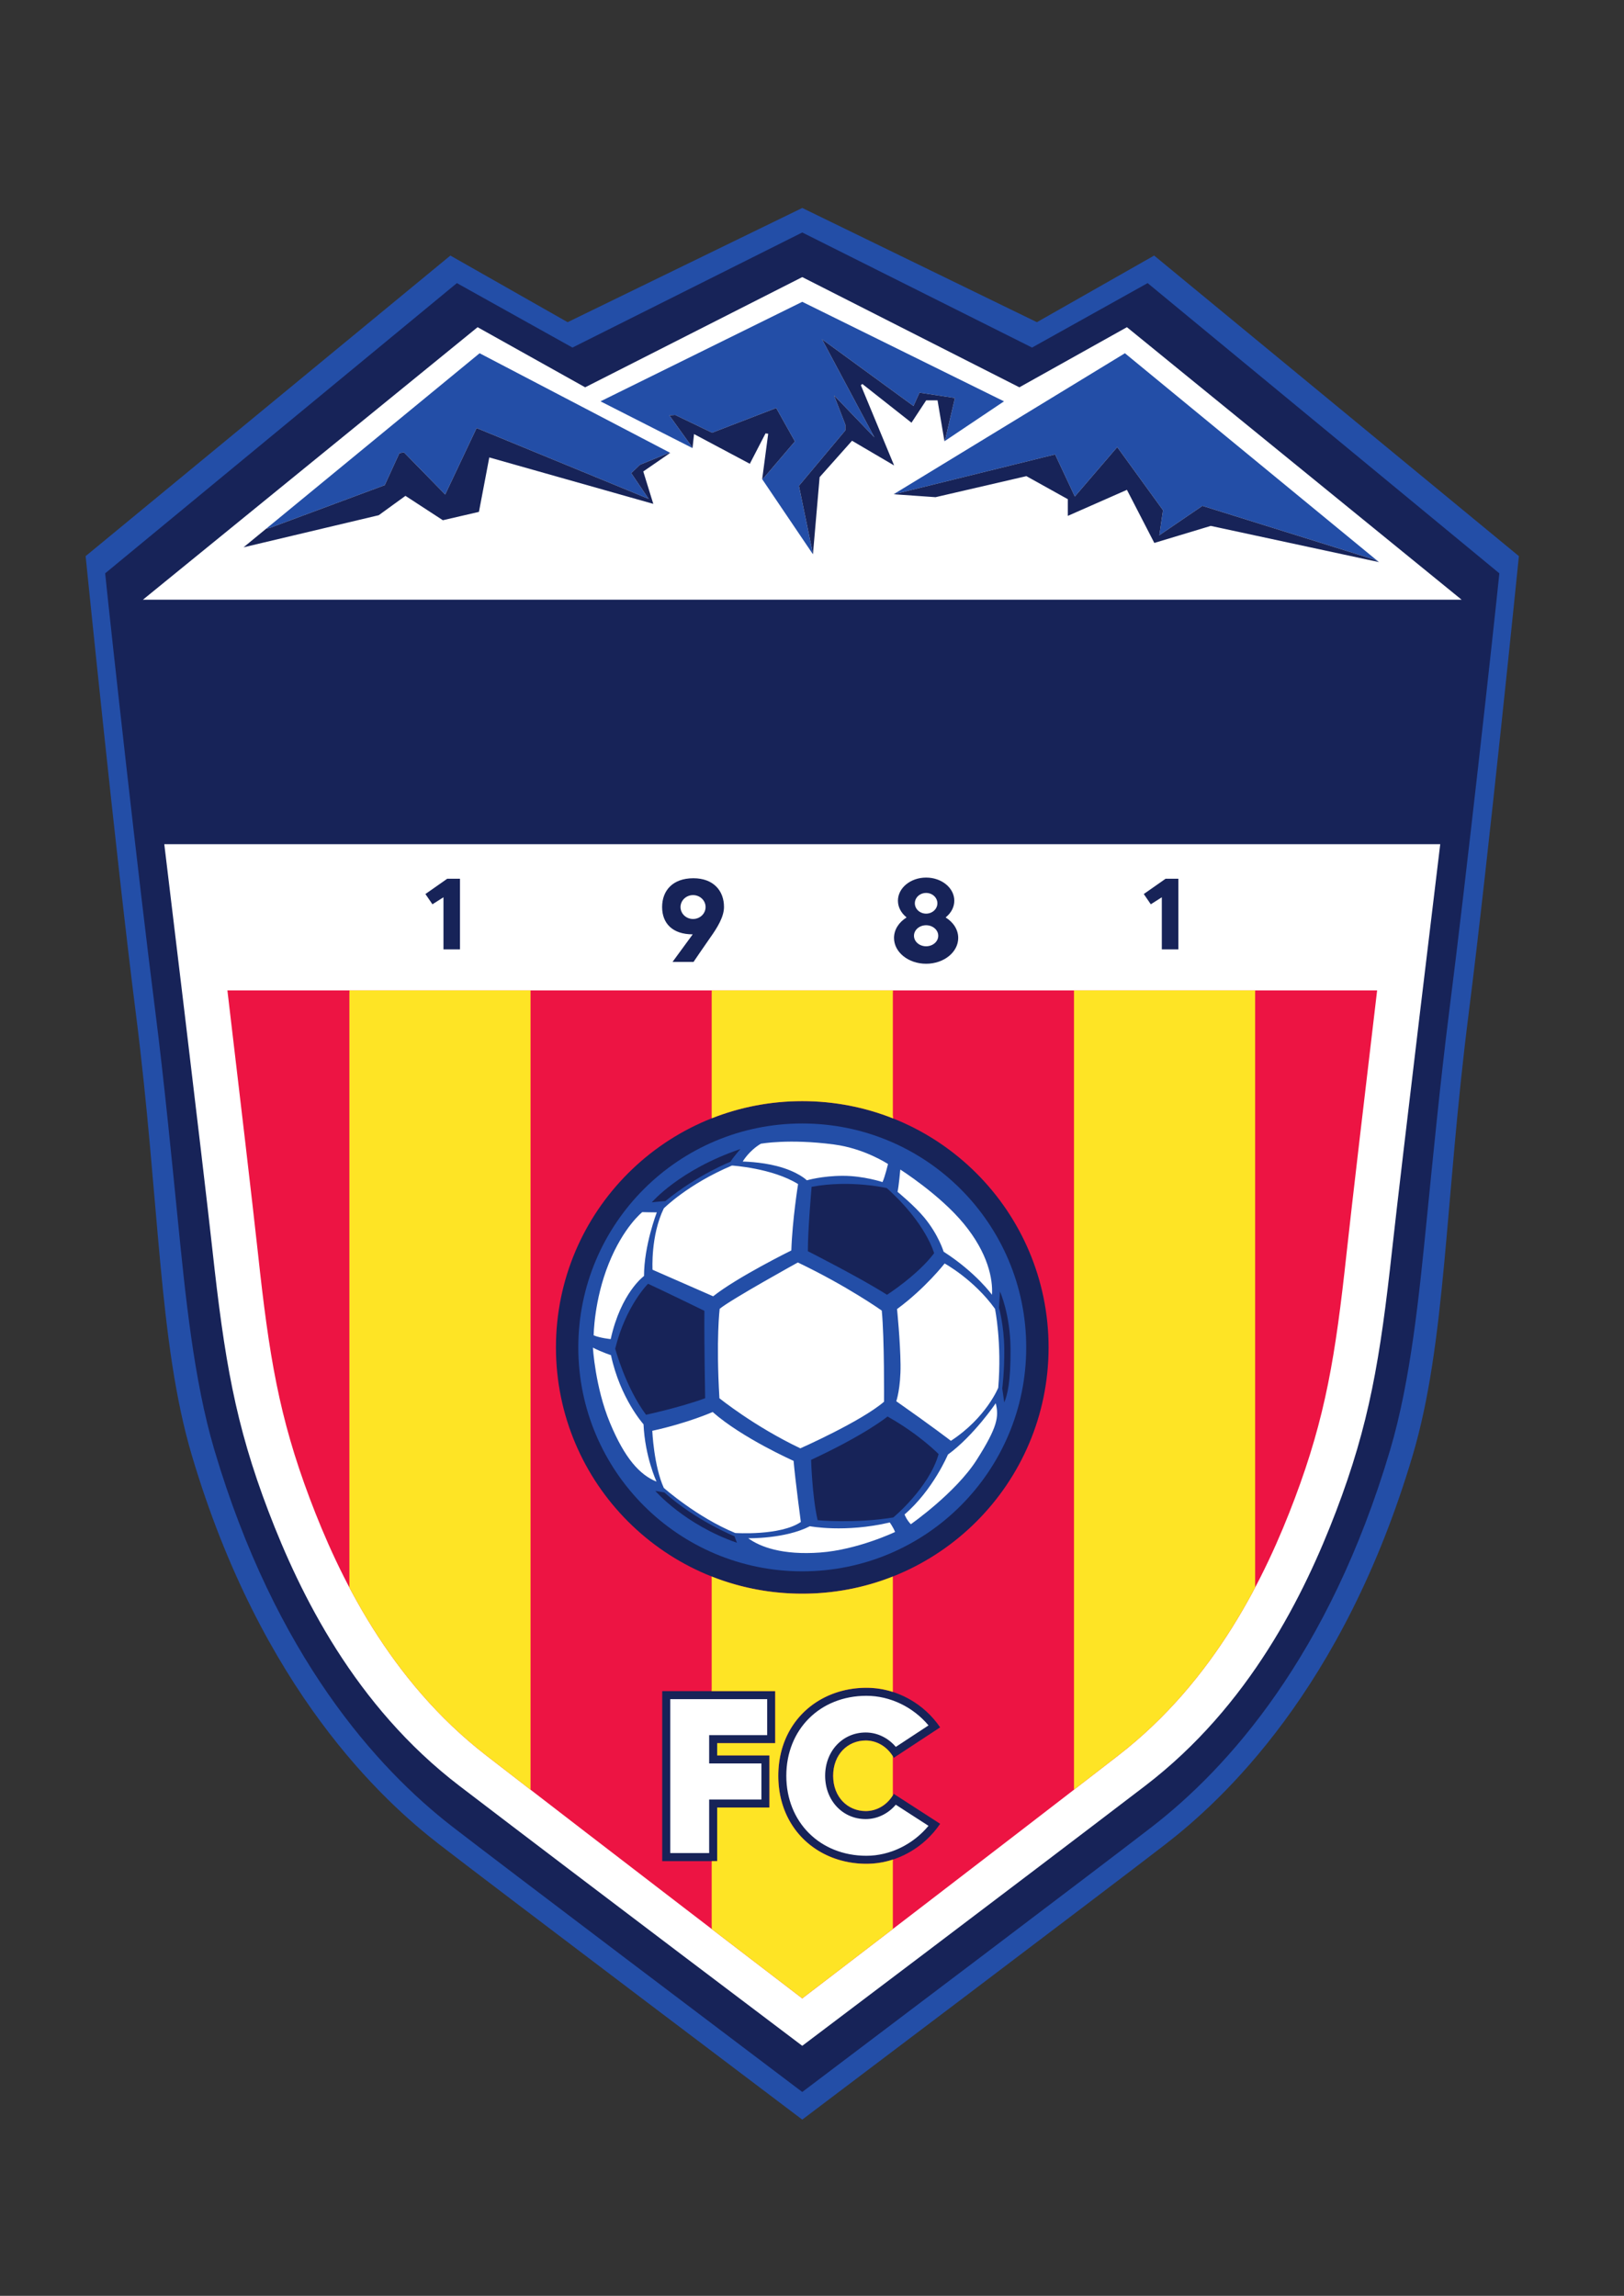 <?xml version="1.0" encoding="UTF-8" standalone="no"?>
<svg
   width="793.928"
   height="1122.52"
   version="1.1"
   id="svg15"
   sodipodi:docname="ranger-s.svg"
   inkscape:version="1.4.2 (f4327f4, 2025-05-13)"
   xmlns:inkscape="http://www.inkscape.org/namespaces/inkscape"
   xmlns:sodipodi="http://sodipodi.sourceforge.net/DTD/sodipodi-0.dtd"
   xmlns="http://www.w3.org/2000/svg"
   xmlns:svg="http://www.w3.org/2000/svg">
  <rect width="100%" height="100%" fill="#333333" stroke="none"/>
  <defs
     id="defs15" />
  <sodipodi:namedview
     id="namedview15"
     pagecolor="#ffffff"
     bordercolor="#000000"
     borderopacity="0.25"
     inkscape:showpageshadow="2"
     inkscape:pageopacity="0.0"
     inkscape:pagecheckerboard="0"
     inkscape:deskcolor="#d1d1d1"
     inkscape:zoom="0.71891814"
     inkscape:cx="397.12449"
     inkscape:cy="561.26001"
     inkscape:window-width="1920"
     inkscape:window-height="1009"
     inkscape:window-x="-8"
     inkscape:window-y="-8"
     inkscape:window-maximized="1"
     inkscape:current-layer="svg15" />
  <path
     d="M428.005 165.19c20.396 15.803 65.047 56.412 90.588 142.59 12.309 41.53 11.76 93.162 20.58 162.436 7.079 55.597 18.375 167.396 18.375 167.396l-133.77 110.25-42.997-24.439-86.055 41.895-86.056-41.895-42.997 24.439-133.77-110.25s11.296-111.799 18.375-167.396c8.82-69.274 8.272-120.907 20.58-162.435 25.54-86.179 70.192-126.788 90.588-142.59s133.28-101.063 133.28-101.063 112.882 85.26 133.279 101.063"
     style="fill:#234ea7;fill-opacity:1;fill-rule:nonzero;stroke:none"
     transform="matrix(1.333 0 0 -1.333 -.667 1121.853)"
     id="path1" />
  <path
     d="M294.726 74.261c-21.858 16.514-110.623 83.603-128.328 97.32-27.679 21.446-64.86 62.544-87.271 138.16-7.597 25.633-10.658 56.84-13.476 85.014-2.056 20.563-4.978 50.585-8.207 75.95-6.207 48.753-16.24 139.66-18.375 160.598l128.993 106.453 42.385-23.643 84.279 42.212 84.278-42.212 42.386 23.643 128.992-106.453c-2.134-20.937-12.168-111.845-18.375-160.597-3.23-25.366-6.15-55.388-8.207-75.95-2.818-28.175-5.879-59.382-13.475-85.015-22.41-75.616-59.593-116.714-87.272-138.16-17.705-13.717-106.47-80.806-128.327-97.32"
     style="fill:#172358;fill-opacity:1;fill-rule:nonzero;stroke:none"
     transform="matrix(1.333 0 0 -1.333 -.667 1121.853)"
     id="path2" />
  <path
     d="M420.41 186.504c38.465 29.4 58.535 70.474 70.07 100.695 12.25 32.095 16.17 55.861 20.58 96.041 3.441 31.36 17.64 148.716 17.64 148.716H60.752S74.95 414.599 78.392 383.24c4.41-40.18 8.33-63.946 20.58-96.04 11.534-30.222 31.604-71.296 70.07-100.696 48.47-37.047 125.684-95.305 125.684-95.305s77.214 58.258 125.684 95.305"
     style="fill:#fff;fill-opacity:1;fill-rule:nonzero;stroke:none"
     transform="matrix(1.333 0 0 -1.333 -.667 1121.853)"
     id="path3" />
  <path
     d="M178.756 197.756c-35.492 27.504-54.01 65.93-64.654 94.203-11.303 30.025-14.92 52.26-18.989 89.85-1.866 17.247-7.165 62.302-11.214 96.507h421.653c-4.05-34.205-9.347-79.26-11.214-96.507-4.069-37.59-7.686-59.825-18.988-89.85-10.643-28.274-29.163-66.7-64.654-94.203-44.724-34.66-115.97-89.162-115.97-89.162s-71.247 54.502-115.97 89.162"
     style="fill:#ed1443;fill-opacity:1;fill-rule:nonzero;stroke:none"
     transform="matrix(1.333 0 0 -1.333 -.667 1121.853)"
     id="path4" />
  <path
     d="m215.102 699.535-39.446 22.05-122.745-99.96H536.54l-122.745 99.96-39.445-22.05-79.624 40.425z"
     style="fill:#fff;fill-opacity:1;fill-rule:nonzero;stroke:none"
     transform="matrix(1.333 0 0 -1.333 -.667 1121.853)"
     id="path5" />
  <path
     d="m245.36 675.28-10.168-4.164-3.186-3.063 6.37-9.432-63.086 25.97-11.516-24.378-15.14 15.484-1.67-.343-5.362-11.711-42.14-15.68-1.312-.265 78.243 64.333 69.923-36.541zM298.401 639.633l-4.9 23.765 17.028 20.335v2.083l-4.165 10.78 14.823-15.435-19.233 36.015 33.565-24.5 2.205 4.9 12.985-1.96-3.43-14.7-.403-1.174 21.838 14.649-73.988 36.505-73.99-36.505 33.746-17.156-.67 1.108-7.84 10.903 2.204.122 13.475-6.492 23.52 9.065 6.86-12.25-11.392-13.353-.613-.49 18.62-27.563zM330.496 660.826l56.963 14.087 7.228-15.435 15.557 18.13 16.782-23.153-1.347-9.187 15.802 10.78 62.72-19.6 2.04-1.033-93.182 76.616-84.83-51.717z"
     style="fill:#234ea7;fill-opacity:1;fill-rule:nonzero;stroke:none"
     transform="matrix(1.333 0 0 -1.333 -.667 1121.853)"
     id="path6" />
  <path
     d="M164.516 519.277h4.685v-25.909h-6.063v19.11l-4.043-2.572-2.573 3.766zM427.973 519.277h4.686v-25.909h-6.065v19.11l-4.042-2.572-2.573 3.766zM259.269 508.895c0-2.419-2.057-4.38-4.594-4.38-2.536 0-4.593 1.961-4.593 4.38s2.057 4.38 4.593 4.38 4.594-1.961 4.594-4.38m1.776-11.117c2.512 3.553 4.962 7.473 4.977 11.117.024 5.975-3.874 10.565-11.224 10.565-7.657 0-11.469-4.59-11.469-10.565s3.812-10.015 11.224-10.015l-7.398-10.106h7.704s3.675 5.452 6.186 9.004M347.32 505.07c2.8-1.731 4.603-4.45 4.603-7.51 0-5.227-5.27-9.465-11.774-9.465-6.502 0-11.773 4.238-11.773 9.466 0 3.06 1.805 5.78 4.605 7.51l-.256.25c-1.802 1.527-2.91 3.608-2.91 5.902 0 4.685 4.626 8.482 10.334 8.482 5.71 0 10.337-3.797 10.337-8.482 0-2.278-1.093-4.347-2.873-5.87zm-7.172 9.002c-2.283 0-4.133-1.7-4.133-3.798s1.85-3.797 4.133-3.797c2.285 0 4.135 1.7 4.135 3.797s-1.85 3.798-4.135 3.798m0-11.85c-2.457 0-4.449-1.728-4.449-3.86 0-2.133 1.992-3.862 4.45-3.862s4.45 1.729 4.45 3.861-1.992 3.86-4.45 3.86M263.52 178.604v-19.661h-20.152v62.353h41.436v-19.08H263.52v-4.501h19.167v-19.111ZM345.289 172.632c-5.804-8.623-15.841-14.669-27.027-14.669-17.852 0-32.325 12.784-32.325 32.28 0 19.492 14.473 32.278 32.325 32.278 11.157 0 21.217-5.93 27.027-14.517l-17.012-11.177c-2.078 3.805-5.904 6.357-10.28 6.357-6.594 0-11.94-5.126-11.94-12.941 0-7.817 5.346-12.943 11.94-12.943 4.365 0 8.182 2.539 10.264 6.327z"
     style="fill:#172358;fill-opacity:1;fill-rule:nonzero;stroke:none"
     transform="matrix(1.333 0 0 -1.333 -.667 1121.853)"
     id="path8" />
  <path
     d="M281.864 218.356v-13.2H260.58v-10.382h19.167v-13.23H260.58v-19.66h-14.271v56.472zM288.877 190.243c0 17 12.358 29.338 29.385 29.338 8.67 0 17.13-4.113 22.766-10.858l-11.994-7.88c-2.793 3.3-6.791 5.281-11.036 5.281-8.483 0-14.88-6.828-14.88-15.881 0-9.055 6.397-15.883 14.88-15.883 4.238 0 8.235 1.98 11.028 5.274l11.995-7.745c-5.66-6.825-14.118-10.985-22.76-10.985-17.026 0-29.384 12.338-29.384 29.339"
     style="fill:#fff;fill-opacity:1;fill-rule:nonzero;stroke:none"
     transform="matrix(1.333 0 0 -1.333 -.667 1121.853)"
     id="path9" />
  <path
     d="M385.06 347.37c0-49.902-40.448-90.334-90.334-90.334s-90.334 40.432-90.334 90.333c0 49.902 40.448 90.335 90.334 90.335s90.335-40.433 90.335-90.335"
     style="fill:#172358;fill-opacity:1;fill-rule:nonzero;stroke:none"
     transform="matrix(1.333 0 0 -1.333 -.667 1121.853)"
     id="path10" />
  <path
     d="M376.862 347.37c0-45.374-36.777-82.136-82.136-82.136s-82.136 36.762-82.136 82.135 36.778 82.137 82.136 82.137c45.359 0 82.136-36.763 82.136-82.137"
     style="fill:#234ea7;fill-opacity:1;fill-rule:nonzero;stroke:none"
     transform="matrix(1.333 0 0 -1.333 -.667 1121.853)"
     id="path11" />
  <path
     d="M293.195 407.281s-2.112-13.138-2.48-24.346c0 0-19.754-9.74-28.666-16.814 0 0-18.925 8.27-22.233 9.739 0 0-.735 12.495 4.134 22.51 0 0 8.728 8.82 24.99 15.71 0 0 14.792-.918 24.255-6.799M272.891 415.55s2.205 3.859 6.615 6.523c0 0 10.29 1.93 26.92-.276 11.218-1.486 19.752-7.166 19.752-7.166s-1.102-4.593-2.02-6.615c0 0-6.891 2.297-14.517 2.297s-13.23-1.653-13.23-1.653-3.167 3.212-11.025 5.236c-6.064 1.563-12.495 1.654-12.495 1.654M346.574 382.475s-1.837 6.155-7.074 12.495c-3.61 4.371-9.83 9.464-9.83 9.464.46 2.02 1.01 8.176 1.01 8.176s14.516-9.188 23.337-19.937 10.657-20.213 10.29-26c0 0-5.88 8.176-17.733 15.802M329.21 327.625s1.654 4.778 1.562 13.415c-.092 8.635-1.286 20.396-1.286 20.396 10.382 7.626 17.456 16.72 17.456 16.72s10.75-5.879 18.467-16.629c0 0 2.572-12.402 1.195-28.94 0 0-4.41-11.025-17.365-19.478 0 0-7.166 5.513-20.029 14.516M293.104 378.524s-24.44-13.505-28.666-16.997c0 0-1.377-11.116-.092-32.799 0 0 12.68-10.29 29.676-18.375 0 0 22.234 9.83 30.686 17.089 0 0 .184 23.336-.827 33.442 0 0-12.678 9.004-30.777 17.64M241.377 396.9s-4.685-12.128-4.685-23.337c0 0-8.452-6.063-12.219-23.152 0 0-3.767.367-6.248 1.378 0 0 .092 12.77 5.513 26.276 5.42 13.506 12.311 18.926 12.311 18.926s3.216-.092 5.328-.092M217.95 347.287s.826-14.516 6.247-27.563c5.42-13.046 10.933-19.11 17.089-21.59 0 0-4.226 9.004-4.778 21.04 0 0-8.544 9.463-11.943 25.357 0 0-3.4 1.102-6.616 2.756M261.866 323.675s-9.096-4.043-22.142-6.89c0 0 .551-12.863 4.226-20.948 0 0 12.128-10.75 26.185-16.538 0 0 16.537-1.102 24.07 4.043 0 0-2.02 15.068-2.663 22.417 0 0-18.834 8.361-29.676 17.916M297.514 281.78s12.862-2.48 29.307 1.378c0 0 1.378-1.93 1.93-3.491 0 0-13.69-6.523-27.47-7.534-13.782-1.01-21.959 2.021-26.369 5.237 0 0 13.506-.276 22.602 4.41M348.137 308.056s-5.421-12.954-15.895-21.958c0 0 .643-1.837 2.297-3.583 0 0 16.446 11.485 24.163 23.612 7.718 12.127 8.177 15.894 6.983 20.764 0 0-8.085-11.944-17.548-18.835"
     style="fill:#fff;fill-opacity:1;fill-rule:nonzero;stroke:none"
     transform="matrix(1.333 0 0 -1.333 -.667 1121.853)"
     id="path12" />
  <path
     d="M258.834 360.793s-15.251 7.441-20.672 9.922c0 0-8.177-8.085-12.036-23.796 0 0 3.767-14.148 11.301-24.254 0 0 12.404 2.664 21.683 6.063 0 0-.368 19.11-.276 32.065M298.157 406.271s-1.379-15.527-1.379-23.612c0 0 19.57-9.923 29.033-15.987 0 0 11.3 7.259 17.273 15.252 0 0-2.94 11.025-17.365 23.888 0 0-13.414 3.123-27.562.459M268.39 415.459s-11.945-4.687-23.889-14.425c0 0-2.848-.184-4.961-.46 0 0 10.106 11.944 32.524 19.57 0 0-2.48-2.756-3.675-4.685M325.995 322.021s-7.718-6.431-28.022-15.894c0 0 .367-13.322 2.389-22.142 0 0 13.69-1.286 27.746 1.011 0 0 13.046 10.75 16.629 23.244 0 0-7.074 7.258-18.742 13.781M367.246 367.867s3.768-8.36 3.86-20.948c.091-12.586-1.195-16.997-2.297-19.753l-.736 5.146s.827 6.155.736 14.607c-.092 8.453-1.93 14.976-1.93 14.976zM240.827 294.734s10.75-12.402 29.95-19.018l-.918 2.39s-13.965 5.603-25.725 16.078zM98.15 647.698l-8.335-6.852 49.582 11.772 9.8 7.105 13.72-8.943 13.23 3.063 3.797 19.968 60.148-17.028-3.676 11.883 9.9 6.824-.957-.21-10.167-4.164-3.186-3.063 6.37-9.432-63.086 25.97-11.516-24.378-15.14 15.484-1.67-.343-5.362-11.711-42.14-15.68zM298.401 639.633l-4.9 23.765 17.028 20.335v2.083l-4.165 10.78 14.823-15.435-19.233 36.015 33.565-24.5 2.205 4.9 12.985-1.96-3.43-14.7-.403-1.174-2.537 15.016h-4.165l-5.39-8.207-18.013 14.203-.556-.442 12.2-29.441-15.436 9.065-11.883-13.353-2.45-28.298zM280.026 665.848l2.206 16.66-.98.123-5.758-11.148-20.457 10.903-.555-5.151-.67 1.108-7.84 10.903 2.204.122 13.475-6.492 23.52 9.065 6.86-12.25-11.392-13.353zM330.496 660.826l56.963 14.087 7.228-15.435 15.557 18.13 16.782-23.153-1.347-9.187 15.802 10.78 62.72-19.6 2.04-1.033-61.697 13.283-20.702-6.247-10.046 19.477-21.682-9.555v6.126l-15.19 8.451-33.32-7.717-15.375 1.081z"
     style="fill:#172358;fill-opacity:1;fill-rule:nonzero;stroke:none"
     transform="matrix(1.333 0 0 -1.333 -.667 1121.853)"
     id="path13" />
  <path
     d="M328.054 431.358c-10.312 4.095-21.557 6.346-33.328 6.346-11.72 0-22.918-2.231-33.194-6.293l-.026 1.044v44.437l.023 1.424h66.456l-.04-1.178v-44.591zM327.952 183.095c-2.138-3.492-5.798-5.795-9.954-5.795-6.595 0-11.94 5.126-11.94 12.943 0 7.815 5.345 12.941 11.94 12.941 4.156 0 7.816-2.303 9.954-5.795l-.008-.654V183.75z"
     style="fill:#fee425;fill-opacity:1;fill-rule:nonzero;stroke:none"
     transform="matrix(1.333 0 0 -1.333 -.667 1121.853)"
     id="path14" />
  <path
     d="M327.946 221a31.7 31.7 0 0 1-9.684 1.521c-17.852 0-32.325-12.786-32.325-32.278 0-19.496 14.473-32.28 32.325-32.28 3.379 0 6.652.552 9.736 1.559l-.054-.702v-23.091l.01-1.677c-19.35-14.841-33.228-25.458-33.228-25.458s-13.86 10.602-33.19 25.428l-.03 1.585v22.418l.024.918h1.99v19.661h19.167v19.11H263.52v4.502h21.284v19.08h-23.336l.039.858v39.872l-.03 1.326c10.29-4.077 21.51-6.316 33.25-6.316 11.719 0 22.916 2.231 33.192 6.292l.026-.934v-40.73zM195.063 185.145a11043 11043 0 0 0-16.307 12.611c-23.02 17.84-38.901 40.273-50.123 61.552l.001 1.31v216.335l.043 1.363h66.395l-.002-1.363V186.69zM394.38 186.444v291.872h66.456l-.019-.812V260.557l.04-1.175c-11.224-21.3-27.114-43.766-50.162-61.626a10721 10721 0 0 0-16.305-12.61l-.009 1.298z"
     style="fill:#fee425;fill-opacity:1;fill-rule:nonzero;stroke:none"
     transform="matrix(1.333 0 0 -1.333 -.667 1121.853)"
     id="path15" />
</svg>

